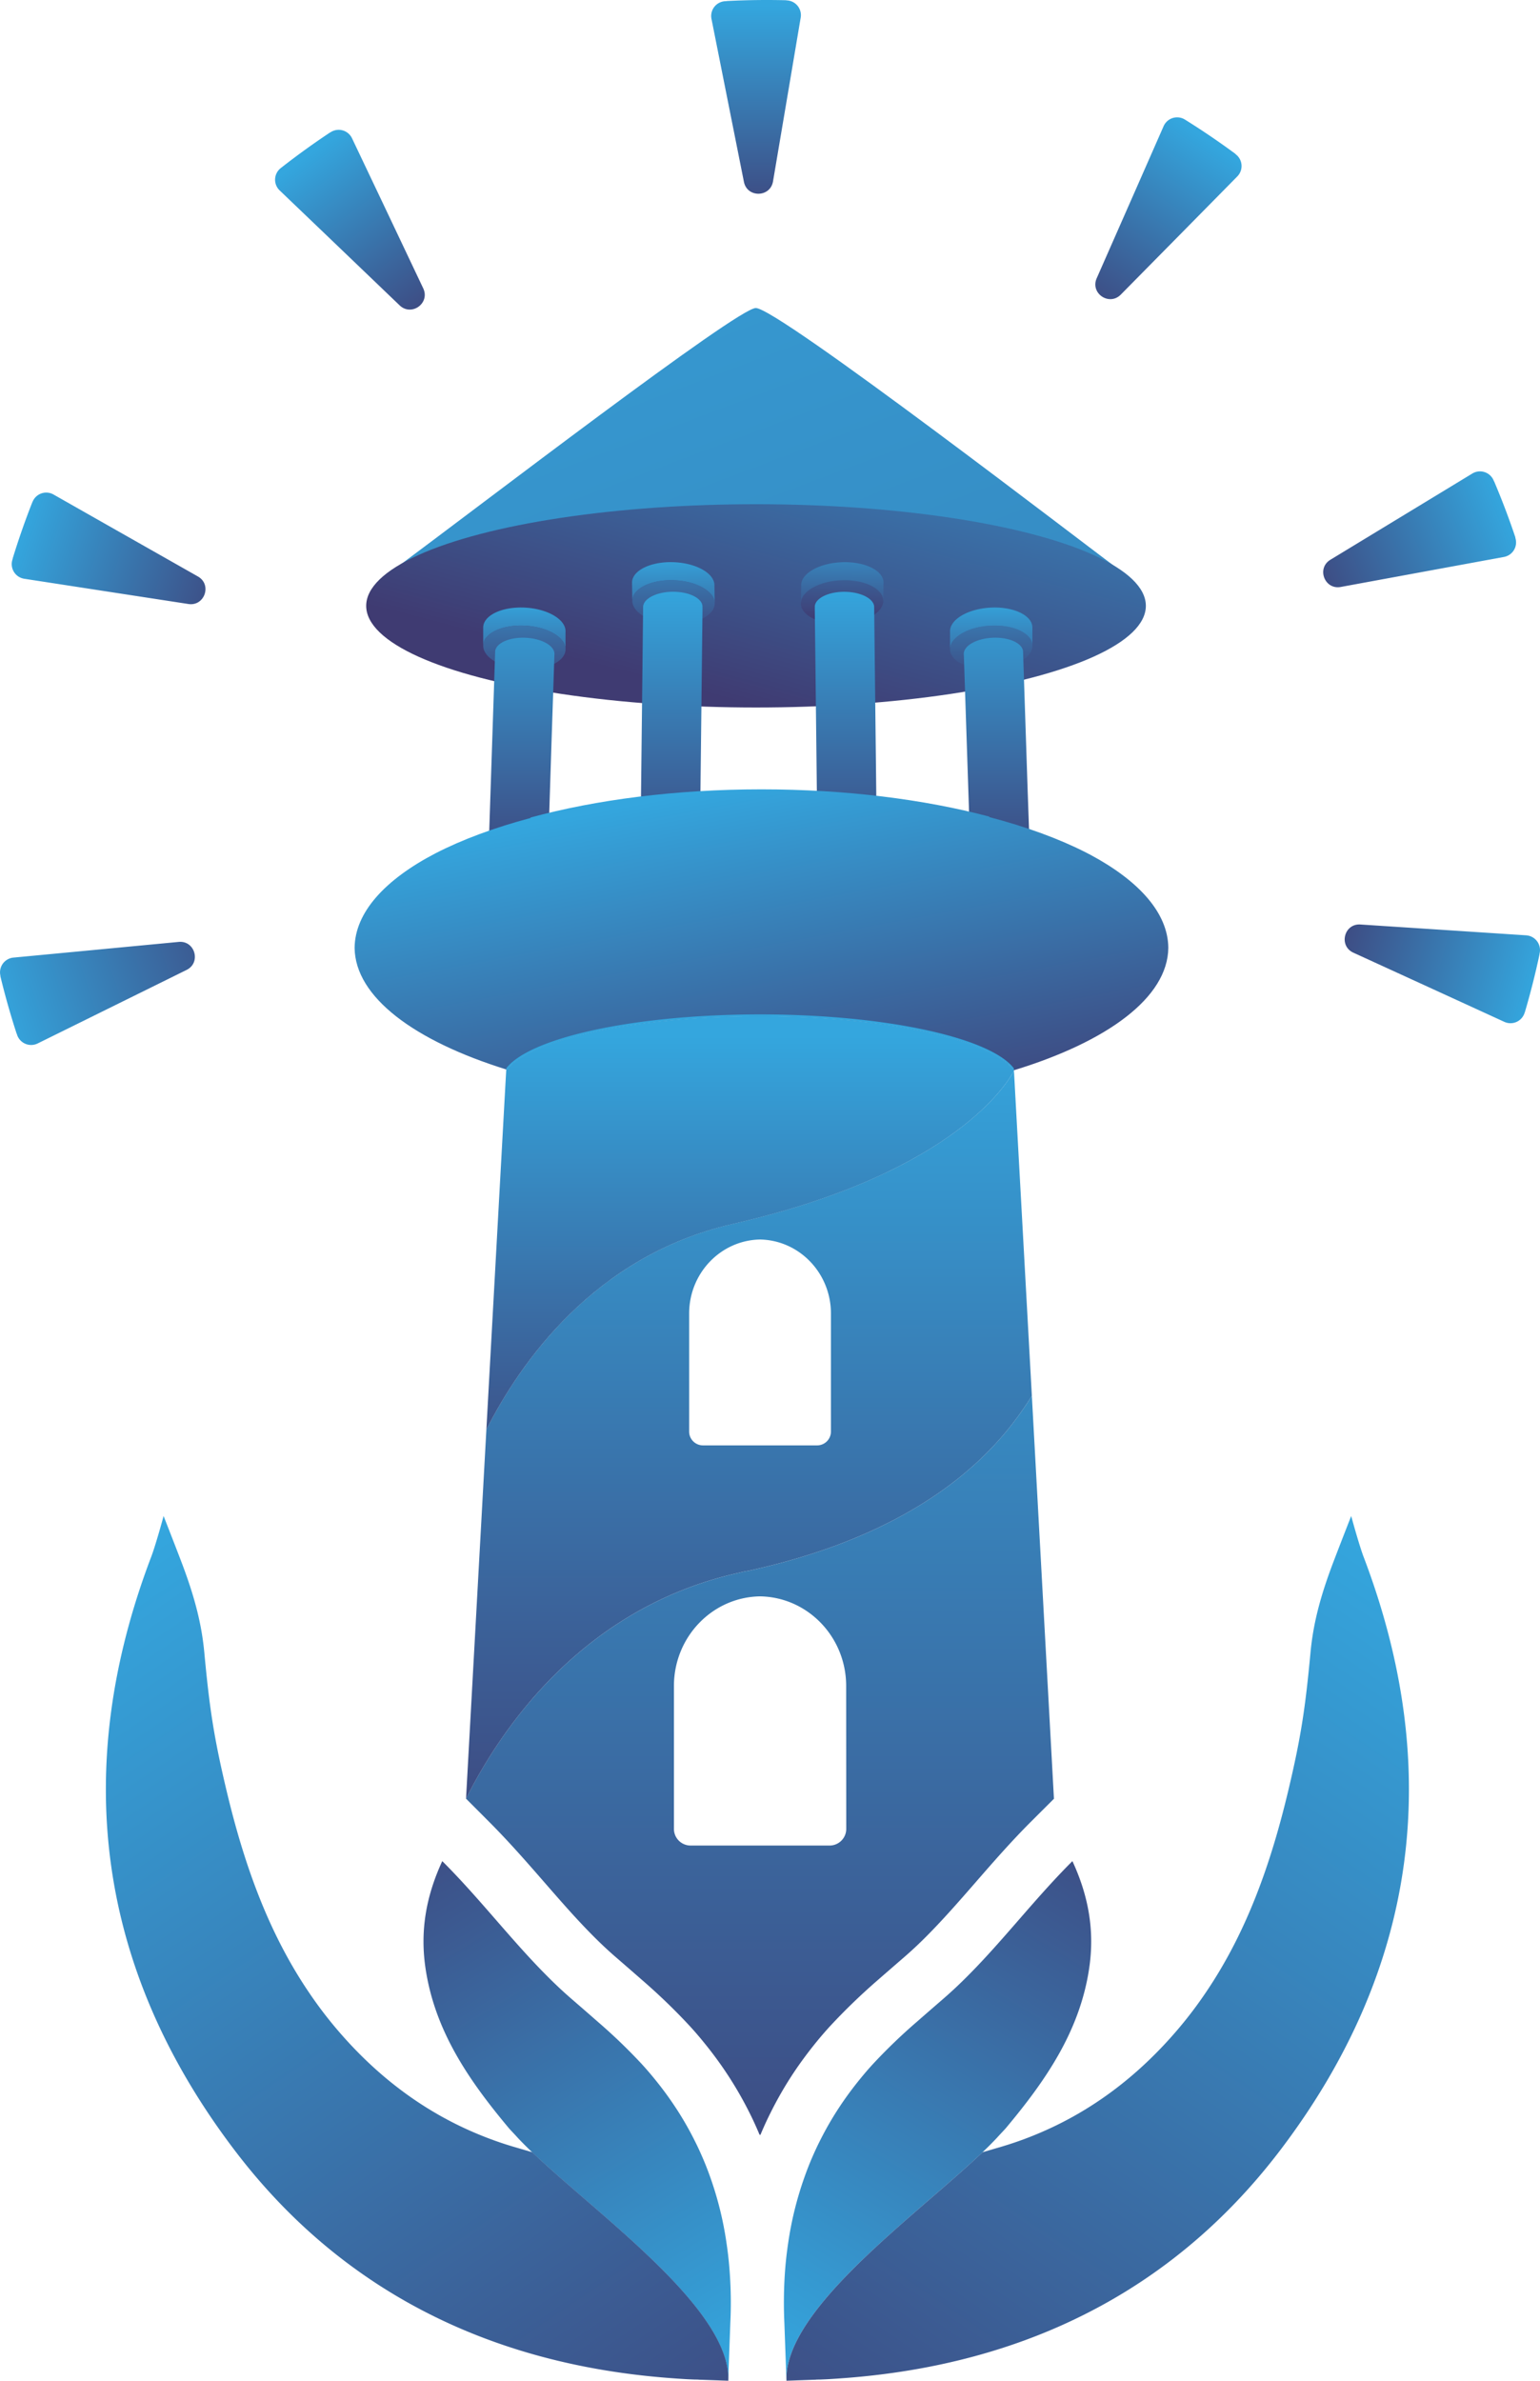 <svg xmlns="http://www.w3.org/2000/svg" xmlns:xlink="http://www.w3.org/1999/xlink" viewBox="0 0 929.92 1436.77"><defs><style>.cls-1{fill:url(#linear-gradient);}.cls-2{fill:url(#linear-gradient-2);}.cls-3{fill:url(#linear-gradient-3);}.cls-4{fill:url(#linear-gradient-4);}.cls-5{fill:url(#linear-gradient-5);}.cls-6{fill:url(#linear-gradient-6);}.cls-7{fill:url(#linear-gradient-7);}.cls-8{fill:url(#linear-gradient-8);}.cls-9{fill:url(#linear-gradient-9);}.cls-10{fill:url(#linear-gradient-10);}.cls-11{fill:url(#linear-gradient-11);}.cls-12{fill:url(#linear-gradient-12);}.cls-13{fill:url(#linear-gradient-13);}.cls-14{fill:url(#linear-gradient-14);}.cls-15{fill:url(#linear-gradient-15);}.cls-16{fill:url(#linear-gradient-16);}.cls-17{fill:url(#linear-gradient-17);}.cls-18{fill:url(#linear-gradient-18);}.cls-19{fill:url(#linear-gradient-19);}.cls-20{fill:url(#linear-gradient-20);}.cls-21{fill:url(#linear-gradient-21);}.cls-22{fill:url(#linear-gradient-22);}.cls-23{fill:url(#linear-gradient-23);}.cls-24{fill:url(#linear-gradient-24);}.cls-25{fill:url(#linear-gradient-25);}.cls-26{fill:url(#linear-gradient-26);}.cls-27{fill:url(#linear-gradient-27);}.cls-28{fill:url(#linear-gradient-28);}.cls-29{fill:url(#linear-gradient-29);}</style><linearGradient id="linear-gradient" x1="1060.92" y1="1941" x2="299.43" y2="-79.55" gradientUnits="userSpaceOnUse"><stop offset="0" stop-color="#3f3b72"/><stop offset="1" stop-color="#34a6de"/></linearGradient><linearGradient id="linear-gradient-2" x1="441.63" y1="422.74" x2="513.61" y2="146.6" xlink:href="#linear-gradient"/><linearGradient id="linear-gradient-3" x1="316.63" y1="420.8" x2="316.63" y2="341.71" xlink:href="#linear-gradient"/><linearGradient id="linear-gradient-4" x1="316.64" y1="428.6" x2="316.64" y2="362.22" xlink:href="#linear-gradient"/><linearGradient id="linear-gradient-5" x1="497.09" y1="350.48" x2="497.09" y2="271.39" gradientTransform="translate(-95.71 51.33) rotate(-0.97)" xlink:href="#linear-gradient"/><linearGradient id="linear-gradient-6" x1="497.09" y1="358.28" x2="497.09" y2="291.9" gradientTransform="translate(-95.71 51.33) rotate(-0.97)" xlink:href="#linear-gradient"/><linearGradient id="linear-gradient-7" x1="5477.52" y1="420.8" x2="5477.52" y2="341.71" gradientTransform="matrix(-1, 0, 0, 1, 6076.07, 0)" xlink:href="#linear-gradient"/><linearGradient id="linear-gradient-8" x1="5477.53" y1="428.6" x2="5477.53" y2="362.22" gradientTransform="matrix(-1, 0, 0, 1, 6076.07, 0)" xlink:href="#linear-gradient"/><linearGradient id="linear-gradient-9" x1="5657.24" y1="437.48" x2="5657.24" y2="358.39" gradientTransform="matrix(-1, -0.02, -0.02, 1, 6171.79, 51.33)" xlink:href="#linear-gradient"/><linearGradient id="linear-gradient-10" x1="5657.25" y1="445.28" x2="5657.25" y2="378.9" gradientTransform="matrix(-1, -0.02, -0.02, 1, 6171.79, 51.33)" xlink:href="#linear-gradient"/><linearGradient id="linear-gradient-11" x1="314.79" y1="542.39" x2="314.79" y2="355.29" xlink:href="#linear-gradient"/><linearGradient id="linear-gradient-12" x1="601.92" y1="542.39" x2="601.92" y2="355.29" xlink:href="#linear-gradient"/><linearGradient id="linear-gradient-13" x1="405.57" y1="541.81" x2="405.57" y2="354.71" xlink:href="#linear-gradient"/><linearGradient id="linear-gradient-14" x1="510.63" y1="541.81" x2="510.63" y2="354.71" xlink:href="#linear-gradient"/><linearGradient id="linear-gradient-15" x1="485.8" y1="711.31" x2="441.59" y2="474.37" xlink:href="#linear-gradient"/><linearGradient id="linear-gradient-16" x1="458.96" y1="1419.03" x2="458.96" y2="642.49" xlink:href="#linear-gradient"/><linearGradient id="linear-gradient-17" x1="452.23" y1="1178.24" x2="452.23" y2="622.93" xlink:href="#linear-gradient"/><linearGradient id="linear-gradient-18" x1="452.97" y1="936.33" x2="452.97" y2="625.37" xlink:href="#linear-gradient"/><linearGradient id="linear-gradient-19" x1="216.86" y1="1049.25" x2="445.52" y2="1427.6" xlink:href="#linear-gradient"/><linearGradient id="linear-gradient-20" x1="461.56" y1="1609.2" x2="26.64" y2="969.19" xlink:href="#linear-gradient"/><linearGradient id="linear-gradient-21" x1="4142.94" y1="1049.25" x2="4371.6" y2="1427.6" gradientTransform="matrix(-1, 0, 0, 1, 4840.74, 0)" xlink:href="#linear-gradient"/><linearGradient id="linear-gradient-22" x1="4387.64" y1="1609.2" x2="3952.71" y2="969.19" gradientTransform="matrix(-1, 0, 0, 1, 4840.74, 0)" xlink:href="#linear-gradient"/><linearGradient id="linear-gradient-23" x1="168.46" y1="553.59" x2="-2.33" y2="609.55" xlink:href="#linear-gradient"/><linearGradient id="linear-gradient-24" x1="154.98" y1="366.3" x2="12.67" y2="320.31" xlink:href="#linear-gradient"/><linearGradient id="linear-gradient-25" x1="267.73" y1="203.19" x2="186.34" y2="93.23" xlink:href="#linear-gradient"/><linearGradient id="linear-gradient-26" x1="456.52" y1="143.91" x2="456.52" y2="3.44" xlink:href="#linear-gradient"/><linearGradient id="linear-gradient-27" x1="651.62" y1="201.47" x2="729.28" y2="84.67" xlink:href="#linear-gradient"/><linearGradient id="linear-gradient-28" x1="777.55" y1="358.36" x2="909.25" y2="306.79" xlink:href="#linear-gradient"/><linearGradient id="linear-gradient-29" x1="790.5" y1="555.82" x2="926.59" y2="593.73" xlink:href="#linear-gradient"/></defs><g id="Layer_2" data-name="Layer 2"><g id="Layer_1-2" data-name="Layer 1"><path class="cls-1" d="M679.87,346.91c-33.82-24.12-97.4-25.83-177.16-30.63-14.06-.83-28.54-1.28-43.31-1.28s-29.26.45-43.32,1.28c-75.26,4.53-141.81,4.53-177.15,26.61,49.48-36.61,206.26-157,217.44-157C469.79,185.85,656.19,329.41,679.87,346.91Z"/><ellipse class="cls-2" cx="456.52" cy="365.63" rx="235.4" ry="61.34"/><path class="cls-3" d="M341.49,391.81v.31c-.31,7.27-11.7,12.56-25.43,11.79s-24.59-7.27-24.28-14.54a7.91,7.91,0,0,1,2.22-5.05c4-4.49,12.94-7.31,23.2-6.73,9.87.54,18.26,4.06,22.08,8.68A8.72,8.72,0,0,1,341.49,391.81Z"/><path class="cls-4" d="M341.49,381.23v10.58a8.72,8.72,0,0,0-2.21-5.54c-3.82-4.62-12.21-8.14-22.08-8.68-10.26-.58-19.22,2.24-23.2,6.73a7.91,7.91,0,0,0-2.22,5.05v-10.9c.3-7.27,11.68-12.54,25.42-11.77S341.81,374,341.49,381.23Z"/><path class="cls-5" d="M431.58,364v.31c-.19,7.27-11.48,12.75-25.23,12.22s-24.71-6.86-24.52-14.14a8,8,0,0,1,2.13-5.08c3.91-4.56,12.82-7.53,23.09-7.12,9.88.37,18.32,3.75,22.22,8.31A8.69,8.69,0,0,1,431.58,364Z"/><path class="cls-6" d="M431.4,353.39l.18,10.59a8.69,8.69,0,0,0-2.31-5.5c-3.9-4.56-12.34-7.94-22.22-8.31-10.27-.41-19.18,2.56-23.09,7.12a8,8,0,0,0-2.13,5.08l-.18-10.89c.18-7.28,11.47-12.74,25.21-12.2S431.59,346.12,431.4,353.39Z"/><path class="cls-7" d="M573.69,391.81v.31c.32,7.27,11.7,12.56,25.43,11.79s24.6-7.27,24.28-14.54a8,8,0,0,0-2.21-5.05c-4-4.49-12.94-7.31-23.2-6.73-9.87.54-18.26,4.06-22.08,8.68A8.68,8.68,0,0,0,573.69,391.81Z"/><path class="cls-8" d="M573.69,381.23v10.58a8.68,8.68,0,0,1,2.22-5.54c3.82-4.62,12.21-8.14,22.08-8.68,10.26-.58,19.21,2.24,23.2,6.73a8,8,0,0,1,2.21,5.05v-10.9c-.3-7.27-11.68-12.54-25.41-11.77S573.38,374,573.69,381.23Z"/><path class="cls-9" d="M483.6,364v.31c.19,7.27,11.48,12.75,25.23,12.22s24.71-6.86,24.52-14.14a7.91,7.91,0,0,0-2.13-5.08c-3.91-4.56-12.82-7.53-23.08-7.12-9.88.37-18.33,3.75-22.23,8.31A8.74,8.74,0,0,0,483.6,364Z"/><path class="cls-10" d="M483.78,353.39,483.6,364a8.74,8.74,0,0,1,2.31-5.5c3.9-4.56,12.35-7.94,22.23-8.31,10.26-.41,19.17,2.56,23.08,7.12a7.91,7.91,0,0,1,2.13,5.08l.18-10.89c-.17-7.28-11.46-12.74-25.21-12.2S483.59,346.12,483.78,353.39Z"/><path class="cls-11" d="M334.81,394.7c.09-5.08-7.86-9.47-17.76-9.83-9.61-.35-17.5,3.25-18.05,8.09h0l0,.44h0l-1.46,44-1.26,38.05-1.45,43.78,35.83,2.3L333,448.81l1.29-38.63.48-14.9h0C334.77,395.08,334.81,394.89,334.81,394.7Z"/><path class="cls-12" d="M620.49,475.44l-1.26-38.05-1.46-44h0l0-.44h0c-.55-4.84-8.44-8.44-18.05-8.09-9.9.36-17.85,4.75-17.76,9.83,0,.19,0,.38.06.58h0l.48,14.9,1.29,38.63,2.42,72.71,35.82-2.3Z"/><path class="cls-13" d="M424.21,366.17c0-5.08-8.07-9.14-18-9.06-9.62.06-17.43,4-17.87,8.85h0v.45l-.48,43.94-.5,43.76-.43,38.23,35.85.78.7-60.95.49-44,.24-21.43h-.05C424.17,366.55,424.21,366.36,424.21,366.17Z"/><path class="cls-14" d="M528.85,454.11l-.5-43.76-.49-43.94V366h0c-.44-4.87-8.25-8.79-17.86-8.85-9.91-.08-17.95,4-18,9.06a4,4,0,0,0,.07.58H492l.25,21.43.49,44,.69,60.95,35.85-.78Z"/><path class="cls-15" d="M705.48,572c-.32,30-36.69,56.62-93.24,73.9v0C598,627.34,534.76,613.34,459,613.34s-138.84,14-153.22,32.48l0-.4h-.06c-55.62-17.31-91.27-43.73-91.59-73.4.19-21.38,18.28-41.12,48.72-57l.11-.05c16-8.25,35.42-15.47,57.44-21.33l0-.28C360,482.61,408,476.36,459.79,476.36c51,0,98.36,6.07,137.62,16.46l0,.29c22.41,5.87,42.18,13.11,58.48,21.43.91.46,1.83.94,2.73,1.42C687.94,531.71,705.3,551.08,705.48,572Z"/><path class="cls-16" d="M623.08,842.38C607.68,866.86,568,922.64,451.75,948l-.12,0a55,55,0,0,0-5.81,1.26s-.05,0-.07,0c-94.32,21.1-143.51,94.62-164.36,136.2L295,1099.1c12.19,12.17,23.14,24.73,33.74,36.89,10,11.48,19.43,22.31,29.47,32.37l.07.07c4.13,4.16,8.39,8.17,12.64,11.89l4,3.47c4.07,3.53,8.28,7.18,12.43,10.82a366.17,366.17,0,0,1,29.22,28.15c2.75,3,5.54,6.23,8.31,9.64,5,6.1,9.6,12.32,13.7,18.49a224,224,0,0,1,14.06,24.27c1.79,3.55,3.52,7.29,5.45,11.8l0,0,0,0c.19.45.38.91.58,1.37h.52c.2-.46.39-.92.58-1.37l0,0v0c1.93-4.51,3.67-8.25,5.46-11.8a223.9,223.9,0,0,1,14-24.27c4.11-6.17,8.72-12.39,13.7-18.51,2.77-3.39,5.57-6.63,8.31-9.62a369.62,369.62,0,0,1,29.21-28.15c4.16-3.64,8.38-7.29,12.45-10.82l4-3.47c4.26-3.72,8.52-7.73,12.64-11.89l.07-.07c10-10.06,19.48-20.89,29.48-32.37,10.59-12.16,21.53-24.72,33.73-36.89l13.6-13.56ZM511,1103.58a10.06,10.06,0,0,1-9.95,10.19H416.9a10.06,10.06,0,0,1-9.95-10.19v-86.09c0-29.6,23.19-53.65,52-54.1,28.79.45,52,24.5,52,54.1ZM612.16,644.67c-14.37-18.53-77.5-32.48-153.2-32.48S320.1,626.14,305.74,644.67l0,.74h.06l0,.4c14.38-18.52,77.51-32.48,153.22-32.48s139,14,153.26,32.55Z"/><path class="cls-17" d="M613,659.57l-.32-6-.41-7.38c-3,5.85-34.32,60.63-166.15,91.57l-3.9.93c-83.59,19.15-128.39,84.29-148.52,124l-12.29,222.76c20.85-41.58,70-115.1,164.36-136.2,0,0,.05,0,.07,0a55,55,0,0,1,5.81-1.26l.12,0C568,922.64,607.68,866.86,623.08,842.38ZM501.76,863.84a8.35,8.35,0,0,1-8.24,8.44H424.37a8.35,8.35,0,0,1-8.23-8.44V792.71c0-24.39,19.07-44.23,42.82-44.68,23.73.45,42.8,20.29,42.8,44.68Z"/><path class="cls-18" d="M612.25,646.24c-3,5.85-34.32,60.64-166.15,91.58l-3.91.92c-83.59,19.14-128.38,84.28-148.5,124l11.22-203.22.79-14.16h.06l0,.4c14.38-18.52,77.51-32.48,153.22-32.48s139,14,153.27,32.55h0Z"/><path class="cls-19" d="M441,1401.9l-1.27,34.87c1.7-46.76-92.19-109.15-127.33-146.89-2.08-2.32-4.27-4.52-5.26-5.71-23.86-28.53-44.84-58.64-50.32-97.18-3.08-21.84.38-42.51,10.24-63.82,22.67,22.61,41.44,47.44,63.18,69.22,4.53,4.57,9.22,9,14.08,13.24,5.45,4.73,10.91,9.44,16.34,14.22a335.72,335.72,0,0,1,27.12,26.07c2.55,2.79,5,5.65,7.35,8.53,4.37,5.35,8.44,10.82,12.15,16.41a193.17,193.17,0,0,1,12.4,21.42c1.74,3.43,3.3,6.88,4.8,10.37s2.93,7.14,4.22,10.77a206.06,206.06,0,0,1,10.06,40.67c1.08,7.2,1.78,14.5,2.17,21.93C441.39,1384.5,441.44,1393.13,441,1401.9Z"/><path class="cls-20" d="M421.74,1436.12l0-.06h0c-1.09,0-2.28,0-3.52-.07-3.77-.13-8.21-.45-13.47-.84-62.54-4.68-119.35-21.47-168.75-51.59-35.75-21.79-67.63-50.55-95-86.79-82.16-108.62-98.43-229-49.76-357.07,2.77-7.19,7.55-24.79,7.55-24.79s6,15.28,10.31,26.55c8.68,22.57,12.72,39.13,14.29,56,3.09,33.07,5.68,50.74,13.43,83.27,10.38,43.58,24.91,85.2,49.95,122a249.48,249.48,0,0,0,16.15,21.33c24.6,29.09,53.84,51.2,88.48,65q8.44,3.39,17.3,6.07l.4.13c1.23.36,2.47.73,3.72,1.08l.29.09,8.34,2.45c39.88,38.13,119.92,94.68,118.35,137.88Z"/><path class="cls-21" d="M473.64,1401.9l1.26,34.87c-1.69-46.76,92.2-109.15,127.34-146.89,2.08-2.32,4.27-4.52,5.26-5.71,23.86-28.53,44.84-58.64,50.32-97.18,3.08-21.84-.38-42.51-10.25-63.82-22.66,22.61-41.43,47.44-63.17,69.22-4.53,4.57-9.23,9-14.08,13.24-5.45,4.73-10.91,9.44-16.35,14.22a335.59,335.59,0,0,0-27.11,26.07c-2.56,2.79-5,5.65-7.35,8.53-4.37,5.35-8.44,10.82-12.16,16.41a196.38,196.38,0,0,0-12.4,21.42c-1.73,3.43-3.3,6.88-4.8,10.37s-2.92,7.14-4.21,10.77a206.78,206.78,0,0,0-10.07,40.67q-1.61,10.8-2.17,21.93C473.27,1384.5,473.23,1393.13,473.64,1401.9Z"/><path class="cls-22" d="M492.92,1436.12l0-.06h0c1.09,0,2.27,0,3.51-.07,3.78-.13,8.22-.45,13.47-.84,62.55-4.68,119.36-21.47,168.76-51.59,35.75-21.79,67.63-50.55,95.05-86.79,82.16-108.62,98.43-229,49.75-357.07-2.76-7.19-7.55-24.79-7.55-24.79s-6,15.28-10.3,26.55c-8.68,22.57-12.72,39.13-14.29,56-3.09,33.07-5.68,50.74-13.43,83.27-10.39,43.58-24.91,85.2-49.95,122a249.48,249.48,0,0,1-16.15,21.33c-24.61,29.09-53.85,51.2-88.48,65q-8.44,3.39-17.3,6.07l-.4.13-3.72,1.08-.29.09-8.34,2.45c-39.89,38.13-119.92,94.68-118.36,137.88Z"/><path class="cls-23" d="M107.88,568.44c9.87-.94,13.69,12.51,4.79,16.9L61.52,610.58,22.76,629.71a8.93,8.93,0,0,1-12.44-5.21c-.08-.24-.15-.48-.23-.72l-.06,0Q4.42,606.52.19,589H.27l0-.1a8.93,8.93,0,0,1,7.85-11l43-4.07Z"/><path class="cls-24" d="M119.53,347.91c8.62,4.9,4,18.11-5.77,16.6l-56.38-8.66-42.72-6.57a8.93,8.93,0,0,1-7.2-11.4c.07-.24.15-.48.22-.72l-.06,0Q12.95,319.77,19.55,303l.08,0,0-.09a8.91,8.91,0,0,1,12.71-4.46l37.56,21.32Z"/><path class="cls-25" d="M255.56,174c4.26,9-7.07,17.14-14.24,10.29L200.1,144.8l-31.23-29.88a8.92,8.92,0,0,1,.65-13.47l.59-.46,0,0q14.33-11.19,29.39-21.17l0,.08.08-.06a8.91,8.91,0,0,1,13,3.64l18.54,39Z"/><path class="cls-26" d="M466.78,109.47c-1.66,9.78-15.64,10-17.57.26L438.06,53.79,429.62,11.4A8.93,8.93,0,0,1,437.87.73l.76,0V.63q18.15-.94,36.22-.48V.23h.1a8.91,8.91,0,0,1,8.54,10.41l-7.19,42.59Z"/><path class="cls-27" d="M676.77,177.81c-7,7.06-18.53-.79-14.54-9.87l23-52.22,17.4-39.56a8.93,8.93,0,0,1,12.88-4l.64.4,0,0q15.4,9.63,29.94,20.37l-.05.07.08.06a8.92,8.92,0,0,1,1,13.43l-30.32,30.76Z"/><path class="cls-28" d="M809.6,354.23c-9.76,1.79-14.73-11.27-6.25-16.42l48.76-29.61,36.94-22.43a8.93,8.93,0,0,1,12.85,4.11l.29.69.06,0q7.1,16.72,12.84,33.86l-.08,0,0,.1a8.92,8.92,0,0,1-6.87,11.59l-42.48,7.8Z"/><path class="cls-29" d="M817.21,574.93c-9-4.13-5.6-17.68,4.3-17l56.92,3.71,43.13,2.82a8.93,8.93,0,0,1,8.17,10.73c-.05.25-.11.49-.16.74h.06q-3.78,17.77-8.9,35.1l-.08,0,0,.1a8.91,8.91,0,0,1-12.27,5.55l-39.28-18Z"/></g></g></svg>